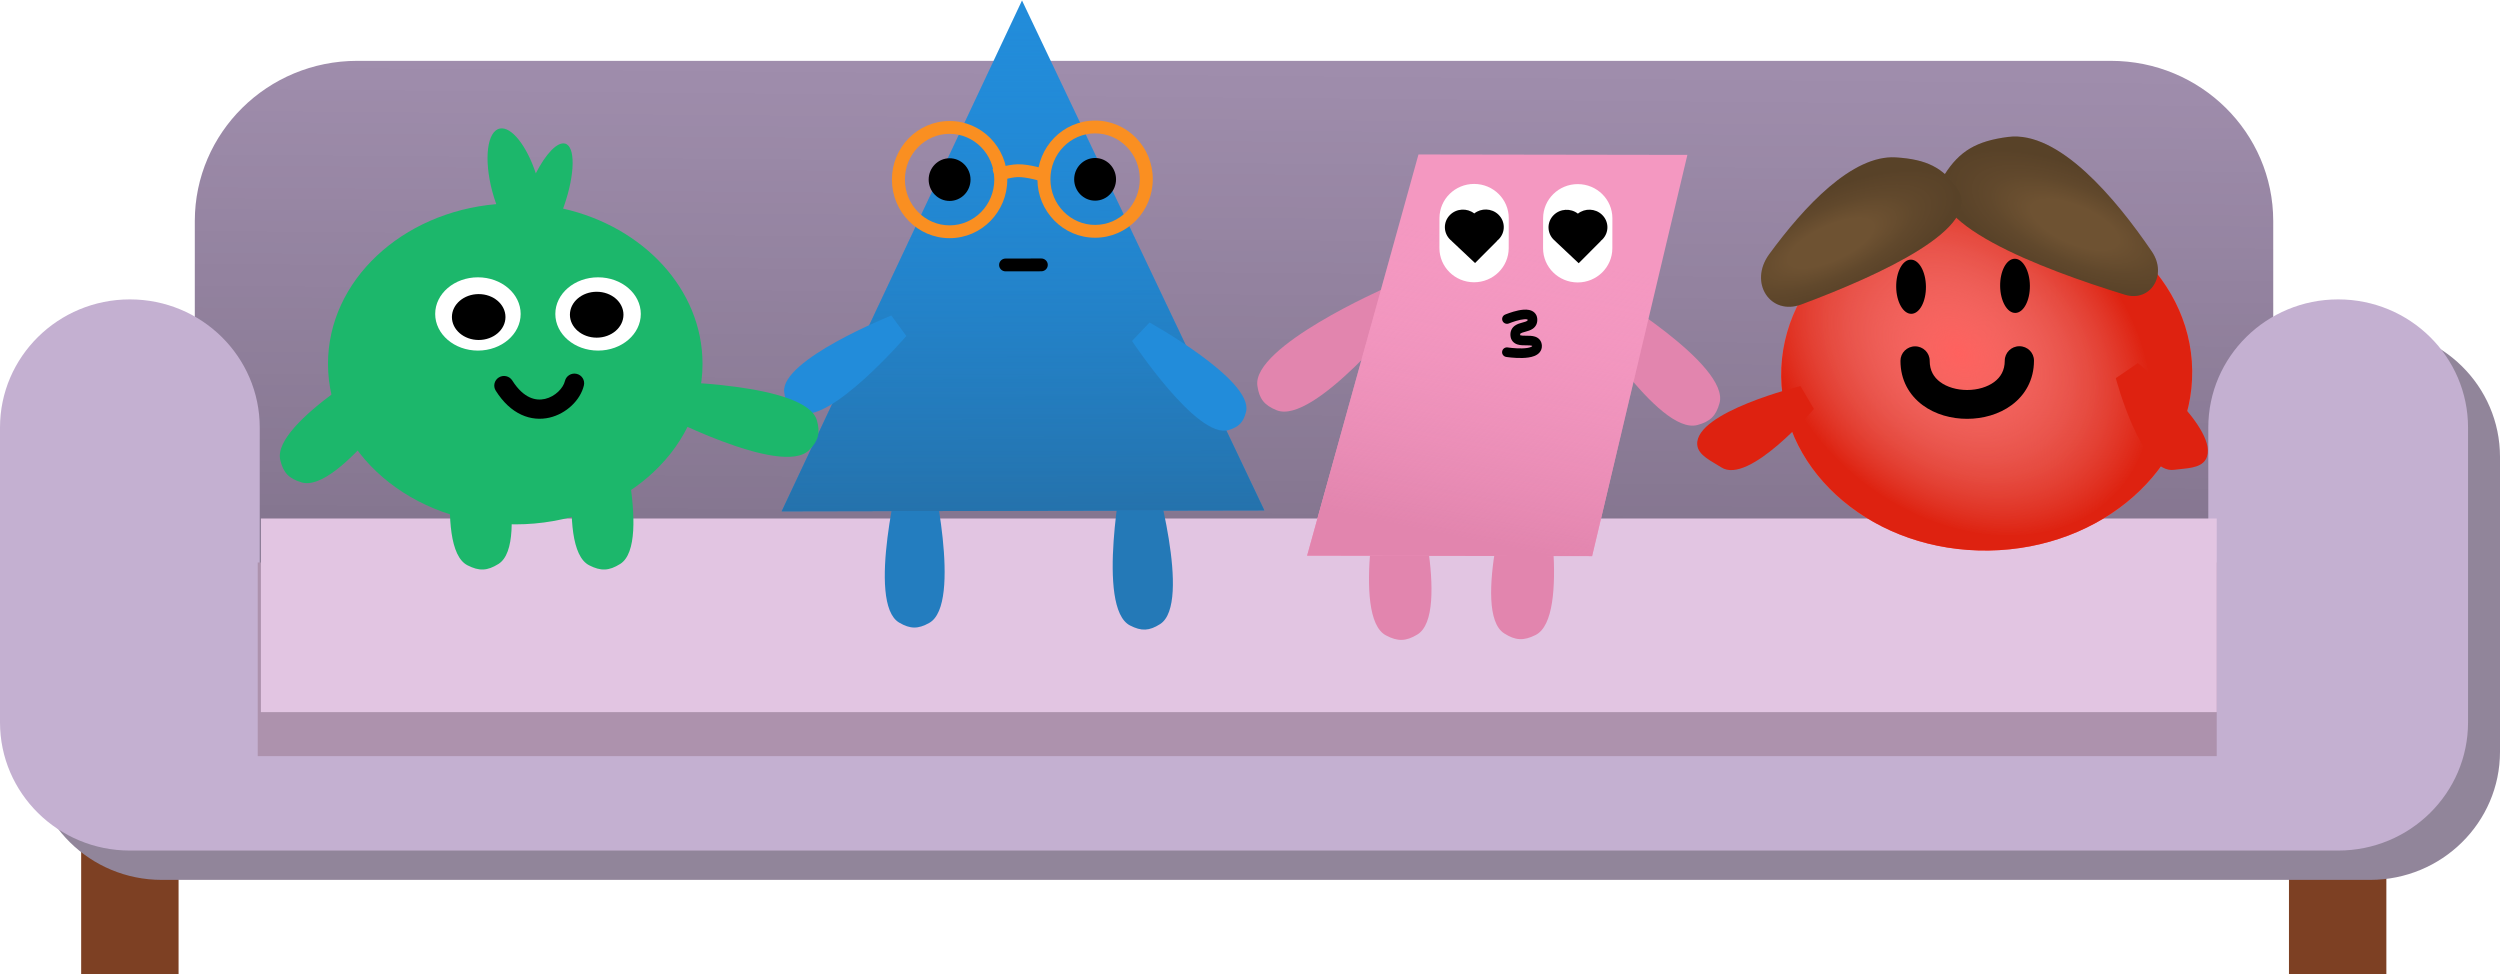 <svg width="770" height="300" viewBox="0 0 770 300" fill="none" xmlns="http://www.w3.org/2000/svg">
<path d="M25 258.546H55V299.994H25V258.546Z" fill="#7D4023"/>
<path d="M705 258.546H735V299.994H705V258.546Z" fill="#7D4023"/>
<path fill-rule="evenodd" clip-rule="evenodd" d="M49.843 101.25C71.934 101.25 89.843 118.923 89.843 140.724V192.059H690V140.724C690 118.923 707.908 101.25 730 101.25C752.091 101.25 770 118.923 770 140.724V231.532C770 253.333 752.091 271.006 730 271.006H49.843C27.752 271.006 9.843 253.333 9.843 231.532V140.724C9.843 118.923 27.752 101.25 49.843 101.25Z" fill="#91859A"/>
<path d="M60.004 68.085C60.004 40.834 82.39 18.742 110.004 18.742H650.152C677.766 18.742 700.152 40.834 700.152 68.085V173.606C700.152 200.857 677.766 222.949 650.152 222.949H110.004C82.39 222.949 60.004 200.857 60.004 173.606V68.085Z" fill="#9F8DAC"/>
<path d="M60.004 68.085C60.004 40.834 82.39 18.742 110.004 18.742H650.152C677.766 18.742 700.152 40.834 700.152 68.085V173.606C700.152 200.857 677.766 222.949 650.152 222.949H110.004C82.39 222.949 60.004 200.857 60.004 173.606V68.085Z" fill="url(#paint0_linear_1260_4784)" fill-opacity="0.2"/>
<path fill-rule="evenodd" clip-rule="evenodd" d="M40 92.214C62.091 92.214 80 109.887 80 131.688V183.023H680.157V131.688C680.157 109.887 698.066 92.214 720.157 92.214C742.248 92.214 760.157 109.887 760.157 131.688V222.497C760.157 244.297 742.248 261.971 720.157 261.971H40C17.909 261.971 0 244.297 0 222.497V131.688C0 109.887 17.909 92.214 40 92.214Z" fill="#C4B0D1"/>
<path d="M79.372 173.252H682.753V232.888H79.372V173.252Z" fill="#AD92AD"/>
<path d="M80.357 159.699H682.753V219.335H80.357V159.699Z" fill="#E2C5E2"/>
<g filter="url(#filter0_d_1260_4784)">
<path d="M543.611 106.018C543.974 136.112 572.604 160.085 607.559 159.562C642.515 159.039 670.558 134.218 670.195 104.124C669.833 74.029 641.202 50.057 606.247 50.58C571.292 51.103 543.249 75.923 543.611 106.018Z" fill="#FF615E"/>
<path d="M543.611 106.018C543.974 136.112 572.604 160.085 607.559 159.562C642.515 159.039 670.558 134.218 670.195 104.124C669.833 74.029 641.202 50.057 606.247 50.58C571.292 51.103 543.249 75.923 543.611 106.018Z" fill="url(#paint1_radial_1260_4784)"/>
</g>
<path d="M616.042 88.109C616.097 92.716 618.194 96.421 620.724 96.383C623.255 96.345 625.261 92.579 625.206 87.972C625.15 83.364 623.054 79.66 620.523 79.698C617.993 79.735 615.986 83.501 616.042 88.109Z" fill="black"/>
<path d="M584.026 88.382C584.082 92.99 586.178 96.694 588.709 96.656C591.239 96.618 593.246 92.853 593.19 88.245C593.135 83.638 591.038 79.933 588.508 79.971C585.977 80.009 583.971 83.775 584.026 88.382Z" fill="black"/>
<g filter="url(#filter1_d_1260_4784)">
<path d="M618.505 30.177C608.757 31.428 603.551 34.502 598.945 41.728C589.729 56.186 629.14 70.981 654.447 78.761C662.319 81.181 667.711 72.721 662.761 65.456C651.581 49.044 634.092 28.177 618.505 30.177Z" fill="#6E5232"/>
<path d="M618.505 30.177C608.757 31.428 603.551 34.502 598.945 41.728C589.729 56.186 629.14 70.981 654.447 78.761C662.319 81.181 667.711 72.721 662.761 65.456C651.581 49.044 634.092 28.177 618.505 30.177Z" fill="url(#paint2_radial_1260_4784)" fill-opacity="0.2"/>
</g>
<g filter="url(#filter2_d_1260_4784)">
<path d="M583.913 36.477C593.383 37.063 598.439 39.618 602.908 46.079C611.167 58.016 579.145 72.69 554.83 81.763C545.266 85.332 538.509 75.06 544.903 66.315C555.677 51.58 570.523 35.648 583.913 36.477Z" fill="#6E5232"/>
<path d="M583.913 36.477C593.383 37.063 598.439 39.618 602.908 46.079C611.167 58.016 579.145 72.69 554.83 81.763C545.266 85.332 538.509 75.06 544.903 66.315C555.677 51.58 570.523 35.648 583.913 36.477Z" fill="url(#paint3_radial_1260_4784)" fill-opacity="0.2"/>
</g>
<g filter="url(#filter3_d_1260_4784)">
<path d="M524.744 132.934C524.973 136.29 529.279 138.054 532.126 139.926C540.666 145.542 560.688 121.964 560.688 121.964L556.538 114.908C556.538 114.908 524.057 122.866 524.744 132.934Z" fill="#DE2210"/>
</g>
<g filter="url(#filter4_d_1260_4784)">
<path d="M681.385 137.46C679.721 140.403 675.064 140.196 671.679 140.698C661.524 142.205 653.67 112.468 653.67 112.468L660.484 107.819C660.484 107.819 686.377 128.632 681.385 137.46Z" fill="#DE2210"/>
</g>
<path fill-rule="evenodd" clip-rule="evenodd" d="M589.848 106.674C592.333 106.672 594.346 108.658 594.343 111.11C594.34 114.116 595.61 116.202 597.567 117.659C599.652 119.211 602.661 120.122 605.896 120.119C609.132 120.115 612.143 119.196 614.23 117.64C616.19 116.178 617.464 114.089 617.467 111.083C617.47 108.631 619.487 106.64 621.972 106.637C624.457 106.635 626.47 108.62 626.467 111.073C626.461 117.042 623.713 121.689 619.646 124.722C615.705 127.66 610.683 128.995 605.887 129C601.092 129.006 596.072 127.683 592.137 124.754C588.076 121.73 585.337 117.09 585.343 111.121C585.346 108.668 587.362 106.677 589.848 106.674Z" fill="black"/>
<g filter="url(#filter5_d_1260_4784)">
<path d="M359.299 188.229C355.958 190.35 353.558 190.456 350.038 188.639C339.476 183.187 347.867 140.806 347.867 140.806L357.129 140.397C357.129 140.397 369.325 181.867 359.299 188.229Z" fill="#2479B7"/>
</g>
<g filter="url(#filter6_d_1260_4784)">
<path d="M288.217 187.852C284.762 189.79 282.361 189.766 278.946 187.762C268.702 181.749 279.425 139.884 279.425 139.884L288.696 139.974C288.696 139.974 298.579 182.04 288.217 187.852Z" fill="#237DBF"/>
</g>
<path d="M314.779 0.144L389.428 157.21L240.745 157.493L314.779 0.144Z" fill="#228CDA"/>
<path d="M314.779 0.144L389.428 157.21L240.745 157.493L314.779 0.144Z" fill="url(#paint4_linear_1260_4784)"/>
<path fill-rule="evenodd" clip-rule="evenodd" d="M292.449 41.218C284.907 41.233 278.696 47.495 278.711 55.341C278.726 63.186 284.962 69.425 292.504 69.411C300.045 69.396 306.257 63.134 306.241 55.288C306.226 47.442 299.99 41.204 292.449 41.218ZM274.711 55.348C274.692 45.444 282.569 37.29 292.441 37.271C302.313 37.252 310.222 45.376 310.241 55.281C310.261 65.185 302.383 73.339 292.511 73.358C282.639 73.377 274.73 65.253 274.711 55.348Z" fill="#FA8F21"/>
<path fill-rule="evenodd" clip-rule="evenodd" d="M337.265 41.081C329.723 41.096 323.512 47.358 323.527 55.204C323.543 63.05 329.778 69.288 337.32 69.274C344.862 69.26 351.073 62.997 351.058 55.151C351.042 47.306 344.807 41.067 337.265 41.081ZM319.527 55.212C319.508 45.307 327.385 37.153 337.257 37.134C347.129 37.115 355.038 45.239 355.058 55.144C355.077 65.048 347.2 73.203 337.328 73.221C327.456 73.24 319.547 65.116 319.527 55.212Z" fill="#FA8F21"/>
<path fill-rule="evenodd" clip-rule="evenodd" d="M318.246 55.185C316.66 54.822 314.853 54.512 313.524 54.544C312.338 54.572 310.734 54.891 309.328 55.244C308.646 55.415 308.047 55.584 307.62 55.711C307.407 55.774 307.238 55.826 307.123 55.862C307.066 55.88 307.022 55.893 306.994 55.902L306.963 55.912L306.957 55.914C306.957 55.914 306.956 55.914 306.329 54.04C305.702 52.166 305.702 52.166 305.702 52.166L305.708 52.164L305.72 52.16L305.762 52.147C305.798 52.135 305.85 52.119 305.916 52.098C306.048 52.057 306.237 51.999 306.471 51.93C306.939 51.791 307.594 51.606 308.342 51.418C309.798 51.053 311.767 50.637 313.428 50.597C315.29 50.553 317.509 50.964 319.15 51.34C319.995 51.533 320.734 51.729 321.262 51.876C321.526 51.95 321.74 52.012 321.888 52.056C321.963 52.078 322.021 52.096 322.062 52.109L322.11 52.123L322.123 52.127L322.129 52.129C322.129 52.129 322.13 52.13 321.527 54.011C320.924 55.893 320.924 55.893 320.924 55.893L320.916 55.891L320.881 55.88C320.849 55.87 320.8 55.855 320.735 55.836C320.606 55.798 320.414 55.742 320.174 55.675C319.691 55.54 319.015 55.361 318.246 55.185Z" fill="#FA8F21"/>
<path d="M298.922 55.305C298.93 58.934 296.049 61.882 292.488 61.889C288.928 61.895 286.036 58.959 286.028 55.329C286.021 51.7 288.902 48.752 292.463 48.745C296.023 48.739 298.915 51.675 298.922 55.305Z" fill="black"/>
<path d="M343.739 55.219C343.746 58.848 340.865 61.796 337.305 61.803C333.744 61.81 330.852 58.873 330.845 55.243C330.838 51.614 333.718 48.666 337.279 48.66C340.84 48.653 343.732 51.59 343.739 55.219Z" fill="black"/>
<path fill-rule="evenodd" clip-rule="evenodd" d="M307.723 81.61C307.72 80.52 308.614 79.635 309.719 79.633L320.715 79.612C321.819 79.61 322.716 80.492 322.718 81.582C322.721 82.672 321.827 83.557 320.722 83.559L309.726 83.58C308.622 83.582 307.725 82.7 307.723 81.61Z" fill="black"/>
<g filter="url(#filter7_d_1260_4784)">
<path d="M385.793 122.773C385.019 126.011 383.622 127.485 380.4 128.464C370.733 131.4 350.662 101.02 350.662 101.02L356.055 95.329C356.055 95.329 388.115 113.058 385.793 122.773Z" fill="#228CDA"/>
</g>
<g filter="url(#filter8_d_1260_4784)">
<path d="M248.152 123.025C245.08 121.654 243.883 120.018 243.528 116.709C242.463 106.783 276.528 93.176 276.528 93.176L281.153 99.491C281.153 99.491 257.368 127.138 248.152 123.025Z" fill="#228CDA"/>
</g>
<g filter="url(#filter9_d_1260_4784)">
<path d="M531.613 120.162C530.535 124.092 528.766 125.84 524.786 126.909C512.844 130.117 489.533 92.167 489.533 92.167L496.361 85.42C496.361 85.42 534.848 108.373 531.613 120.162Z" fill="#E285AE"/>
</g>
<g filter="url(#filter10_d_1260_4784)">
<path d="M474.941 191.59C471.257 193.423 468.758 193.292 465.292 191.084C454.895 184.458 467.936 141.987 467.936 141.987L477.584 142.493C477.584 142.493 485.991 186.089 474.941 191.59Z" fill="#E285AE"/>
</g>
<g filter="url(#filter11_d_1260_4784)">
<path d="M438.535 191.439C435.012 193.559 432.511 193.626 428.876 191.7C417.973 185.92 427.516 142.552 427.516 142.552L437.174 142.292C437.174 142.292 449.101 185.08 438.535 191.439Z" fill="#E285AE"/>
</g>
<g filter="url(#filter12_d_1260_4784)">
<path d="M395.189 122.347C391.375 120.793 389.843 118.84 389.273 114.808C387.563 102.711 428.665 84.706 428.665 84.706L434.581 92.245C434.581 92.245 406.628 127.008 395.189 122.347Z" fill="#E285AE"/>
</g>
<g filter="url(#filter13_d_1260_4784)">
<path d="M436.888 37.575L519.713 37.708L490.367 161.28L402.592 161.139L436.888 37.575Z" fill="#F498C1"/>
<path d="M436.888 37.575L519.713 37.708L490.367 161.28L402.592 161.139L436.888 37.575Z" fill="url(#paint5_linear_1260_4784)"/>
</g>
<path d="M443.358 67.162C443.367 61.347 448.152 56.641 454.044 56.65V56.65C459.937 56.66 464.706 61.381 464.696 67.196L464.681 76.428C464.671 82.243 459.886 86.949 453.994 86.939V86.939C448.102 86.93 443.333 82.208 443.342 76.393L443.358 67.162Z" fill="white"/>
<path fill-rule="evenodd" clip-rule="evenodd" d="M461.095 74.156L461.124 74.183L454.313 81.017L447.123 74.247L447.142 74.228C446.996 74.115 446.854 73.994 446.716 73.865C444.506 71.784 444.45 68.356 446.591 66.208C448.607 64.185 451.854 64.019 454.072 65.747C456.23 64.031 459.417 64.123 461.469 66.054C463.679 68.135 463.735 71.563 461.594 73.711C461.435 73.871 461.268 74.019 461.095 74.156Z" fill="black"/>
<path d="M475.279 67.216C475.289 61.401 480.074 56.695 485.966 56.705V56.705C491.858 56.714 496.627 61.436 496.618 67.251L496.602 76.482C496.593 82.297 491.808 87.003 485.916 86.994V86.994C480.023 86.984 475.255 82.263 475.264 76.448L475.279 67.216Z" fill="white"/>
<path fill-rule="evenodd" clip-rule="evenodd" d="M493.017 74.21L493.046 74.238L486.235 81.072L479.045 74.302L479.064 74.282C478.918 74.17 478.775 74.049 478.638 73.92C476.428 71.839 476.372 68.411 478.513 66.263C480.529 64.24 483.776 64.074 485.993 65.802C488.152 64.086 491.339 64.177 493.39 66.109C495.6 68.19 495.657 71.618 493.516 73.766C493.357 73.925 493.19 74.073 493.017 74.21Z" fill="black"/>
<path fill-rule="evenodd" clip-rule="evenodd" d="M464.16 98.255L463.568 96.895C462.807 97.217 462.454 98.088 462.781 98.839C463.108 99.59 463.99 99.937 464.751 99.615L464.753 99.614L464.765 99.609L464.819 99.587C464.868 99.567 464.942 99.537 465.038 99.499C465.23 99.424 465.508 99.318 465.844 99.201C466.521 98.963 467.402 98.688 468.271 98.508C469.181 98.319 469.901 98.275 470.335 98.363C470.405 98.377 470.453 98.392 470.485 98.404C470.505 98.636 470.467 98.724 470.461 98.736C470.457 98.746 470.444 98.775 470.369 98.829C470.138 98.995 469.744 99.122 468.975 99.33C468.943 99.339 468.911 99.347 468.878 99.356C468.258 99.523 467.333 99.772 466.603 100.289C466.181 100.588 465.787 100.997 465.523 101.554C465.262 102.108 465.173 102.717 465.217 103.353C465.263 104.013 465.475 104.633 465.907 105.144C466.33 105.644 466.866 105.924 467.359 106.085C468.218 106.365 469.243 106.364 469.969 106.363C470.006 106.363 470.042 106.363 470.078 106.363C470.971 106.362 471.502 106.379 471.837 106.489C471.86 106.497 471.879 106.504 471.893 106.51C471.896 106.53 471.899 106.556 471.901 106.591C471.904 106.647 471.898 106.644 471.896 106.644C471.896 106.643 471.896 106.643 471.896 106.644C471.867 106.678 471.756 106.781 471.464 106.898C470.861 107.14 469.918 107.273 468.799 107.302C467.715 107.33 466.608 107.259 465.759 107.177C465.338 107.137 464.988 107.095 464.744 107.063C464.623 107.047 464.528 107.034 464.466 107.025L464.396 107.015L464.38 107.012L464.377 107.012C463.559 106.884 462.791 107.435 462.661 108.242C462.532 109.05 463.09 109.808 463.908 109.936L464.136 108.513C463.908 109.936 463.908 109.936 463.908 109.936L463.912 109.937L463.919 109.938L463.944 109.941C463.964 109.945 463.994 109.949 464.032 109.954C464.107 109.965 464.215 109.98 464.351 109.998C464.623 110.034 465.008 110.08 465.469 110.124C466.385 110.212 467.625 110.294 468.878 110.262C470.095 110.23 471.478 110.088 472.593 109.641C473.161 109.413 473.758 109.068 474.21 108.526C474.691 107.95 474.939 107.234 474.897 106.438C474.862 105.781 474.663 105.156 474.237 104.638C473.819 104.129 473.283 103.845 472.79 103.682C471.935 103.399 470.91 103.401 470.185 103.402C470.148 103.402 470.112 103.402 470.076 103.402C469.185 103.402 468.646 103.387 468.301 103.274C468.265 103.262 468.239 103.252 468.222 103.244C468.218 103.223 468.213 103.193 468.21 103.151C468.194 102.915 468.234 102.823 468.242 102.805C468.25 102.789 468.268 102.754 468.352 102.694C468.596 102.521 469 102.393 469.768 102.185C469.799 102.177 469.83 102.169 469.863 102.16C470.482 101.993 471.409 101.744 472.136 101.222C472.557 100.918 472.948 100.504 473.202 99.941C473.454 99.381 473.529 98.771 473.473 98.138C473.409 97.42 473.122 96.77 472.596 96.275C472.096 95.804 471.487 95.574 470.939 95.463C469.881 95.248 468.663 95.401 467.654 95.61C466.604 95.828 465.583 96.15 464.839 96.411C464.464 96.543 464.151 96.662 463.93 96.748C463.819 96.792 463.731 96.827 463.67 96.852L463.598 96.882L463.577 96.891L463.571 96.893L463.569 96.894C463.569 96.894 463.568 96.895 464.16 98.255Z" fill="black"/>
<g filter="url(#filter14_d_1260_4784)">
<path d="M88.329 137.711C89.271 141.618 90.962 143.395 94.854 144.569C106.531 148.092 130.691 111.368 130.691 111.368L124.167 104.51C124.167 104.51 85.503 125.987 88.329 137.711Z" fill="#1CB76B"/>
</g>
<g filter="url(#filter15_d_1260_4784)">
<path d="M145.987 170.113C149.602 171.958 152.069 171.853 155.511 169.708C165.835 163.274 153.399 121.245 153.399 121.245L143.875 121.649C143.875 121.649 135.141 164.577 145.987 170.113Z" fill="#1CB76B"/>
</g>
<g filter="url(#filter16_d_1260_4784)">
<path d="M183.475 170.113C187.091 171.958 189.558 171.853 192.999 169.708C203.324 163.274 190.887 121.245 190.887 121.245L181.363 121.649C181.363 121.649 172.629 164.577 183.475 170.113Z" fill="#1CB76B"/>
</g>
<g filter="url(#filter17_d_1260_4784)">
<path fill-rule="evenodd" clip-rule="evenodd" d="M159.852 56.874C159.39 55.603 158.97 54.267 158.602 52.883C155.977 42.997 157.035 34.361 160.966 33.594C164.528 32.899 169.225 38.902 172.029 47.389C175.081 41.42 178.636 37.615 181.027 38.224C184.252 39.045 184.137 47.59 180.768 57.309C180.659 57.626 180.547 57.94 180.433 58.251C205.149 63.833 223.375 83.124 223.375 106.063C223.375 133.369 197.553 155.504 165.699 155.504C133.846 155.504 108.024 133.369 108.024 106.063C108.024 80.45 130.745 59.386 159.852 56.874Z" fill="#1CB76B"/>
</g>
<path d="M171.041 96.698C171.041 102.929 176.935 107.981 184.204 107.981C191.474 107.981 197.367 102.929 197.367 96.698C197.367 90.466 191.474 85.414 184.204 85.414C176.935 85.414 171.041 90.466 171.041 96.698Z" fill="white"/>
<path d="M134.038 96.698C134.038 102.929 139.931 107.981 147.2 107.981C154.47 107.981 160.363 102.929 160.363 96.698C160.363 90.466 154.47 85.414 147.2 85.414C139.931 85.414 134.038 90.466 134.038 96.698Z" fill="white"/>
<path d="M175.535 96.932C175.535 100.836 179.227 104.001 183.781 104.001C188.335 104.001 192.027 100.836 192.027 96.932C192.027 93.028 188.335 89.863 183.781 89.863C179.227 89.863 175.535 93.028 175.535 96.932Z" fill="black"/>
<path d="M139.191 97.647C139.191 101.551 142.883 104.716 147.437 104.716C151.992 104.716 155.684 101.551 155.684 97.647C155.684 93.743 151.992 90.578 147.437 90.578C142.883 90.578 139.191 93.743 139.191 97.647Z" fill="black"/>
<g filter="url(#filter18_d_1260_4784)">
<path d="M251.248 134.6C254.082 131.716 254.692 129.355 253.604 125.484C250.341 113.872 205.974 113.495 205.974 113.495L203.618 122.611C203.618 122.611 242.747 143.251 251.248 134.6Z" fill="#1CB76B"/>
</g>
<path fill-rule="evenodd" clip-rule="evenodd" d="M177.6 115.144C179.214 115.515 180.218 117.107 179.842 118.7C178.775 123.217 174.452 127.426 169.23 128.631C166.518 129.256 163.517 129.087 160.572 127.728C157.645 126.376 154.963 123.936 152.687 120.322C151.812 118.933 152.244 117.108 153.651 116.244C155.058 115.381 156.908 115.808 157.783 117.196C159.586 120.059 161.458 121.599 163.116 122.365C164.756 123.123 166.372 123.209 167.865 122.865C171.053 122.13 173.493 119.496 173.998 117.356C174.374 115.764 175.987 114.773 177.6 115.144Z" fill="black"/>
<defs>
<filter id="filter0_d_1260_4784" x="537.507" y="49.47" width="148.792" height="131.2" filterUnits="userSpaceOnUse" color-interpolation-filters="sRGB">
<feFlood flood-opacity="0" result="BackgroundImageFix"/>
<feColorMatrix in="SourceAlpha" type="matrix" values="0 0 0 0 0 0 0 0 0 0 0 0 0 0 0 0 0 0 127 0" result="hardAlpha"/>
<feOffset dx="5" dy="10"/>
<feGaussianBlur stdDeviation="5.55"/>
<feComposite in2="hardAlpha" operator="out"/>
<feColorMatrix type="matrix" values="0 0 0 0 0 0 0 0 0 0 0 0 0 0 0 0 0 0 0.25 0"/>
<feBlend mode="normal" in2="BackgroundImageFix" result="effect1_dropShadow_1260_4784"/>
<feBlend mode="normal" in="SourceGraphic" in2="effect1_dropShadow_1260_4784" result="shape"/>
</filter>
<filter id="filter1_d_1260_4784" x="587.076" y="30.043" width="88.088" height="71.641" filterUnits="userSpaceOnUse" color-interpolation-filters="sRGB">
<feFlood flood-opacity="0" result="BackgroundImageFix"/>
<feColorMatrix in="SourceAlpha" type="matrix" values="0 0 0 0 0 0 0 0 0 0 0 0 0 0 0 0 0 0 127 0" result="hardAlpha"/>
<feOffset dy="12"/>
<feGaussianBlur stdDeviation="5.25"/>
<feComposite in2="hardAlpha" operator="out"/>
<feColorMatrix type="matrix" values="0 0 0 0 0 0 0 0 0 0 0 0 0 0 0 0 0 0 0.25 0"/>
<feBlend mode="normal" in2="BackgroundImageFix" result="effect1_dropShadow_1260_4784"/>
<feBlend mode="normal" in="SourceGraphic" in2="effect1_dropShadow_1260_4784" result="shape"/>
</filter>
<filter id="filter2_d_1260_4784" x="531.896" y="36.445" width="82.84" height="68.547" filterUnits="userSpaceOnUse" color-interpolation-filters="sRGB">
<feFlood flood-opacity="0" result="BackgroundImageFix"/>
<feColorMatrix in="SourceAlpha" type="matrix" values="0 0 0 0 0 0 0 0 0 0 0 0 0 0 0 0 0 0 127 0" result="hardAlpha"/>
<feOffset dy="12"/>
<feGaussianBlur stdDeviation="5.25"/>
<feComposite in2="hardAlpha" operator="out"/>
<feColorMatrix type="matrix" values="0 0 0 0 0 0 0 0 0 0 0 0 0 0 0 0 0 0 0.25 0"/>
<feBlend mode="normal" in2="BackgroundImageFix" result="effect1_dropShadow_1260_4784"/>
<feBlend mode="normal" in="SourceGraphic" in2="effect1_dropShadow_1260_4784" result="shape"/>
</filter>
<filter id="filter3_d_1260_4784" x="516.732" y="112.906" width="47.955" height="37.883" filterUnits="userSpaceOnUse" color-interpolation-filters="sRGB">
<feFlood flood-opacity="0" result="BackgroundImageFix"/>
<feColorMatrix in="SourceAlpha" type="matrix" values="0 0 0 0 0 0 0 0 0 0 0 0 0 0 0 0 0 0 127 0" result="hardAlpha"/>
<feOffset dx="-2" dy="4"/>
<feGaussianBlur stdDeviation="3"/>
<feComposite in2="hardAlpha" operator="out"/>
<feColorMatrix type="matrix" values="0 0 0 0 0 0 0 0 0 0 0 0 0 0 0 0 0 0 0.25 0"/>
<feBlend mode="normal" in2="BackgroundImageFix" result="effect1_dropShadow_1260_4784"/>
<feBlend mode="normal" in="SourceGraphic" in2="effect1_dropShadow_1260_4784" result="shape"/>
</filter>
<filter id="filter4_d_1260_4784" x="645.67" y="105.82" width="40.353" height="44.934" filterUnits="userSpaceOnUse" color-interpolation-filters="sRGB">
<feFlood flood-opacity="0" result="BackgroundImageFix"/>
<feColorMatrix in="SourceAlpha" type="matrix" values="0 0 0 0 0 0 0 0 0 0 0 0 0 0 0 0 0 0 127 0" result="hardAlpha"/>
<feOffset dx="-2" dy="4"/>
<feGaussianBlur stdDeviation="3"/>
<feComposite in2="hardAlpha" operator="out"/>
<feColorMatrix type="matrix" values="0 0 0 0 0 0 0 0 0 0 0 0 0 0 0 0 0 0 0.25 0"/>
<feBlend mode="normal" in2="BackgroundImageFix" result="effect1_dropShadow_1260_4784"/>
<feBlend mode="normal" in="SourceGraphic" in2="effect1_dropShadow_1260_4784" result="shape"/>
</filter>
<filter id="filter5_d_1260_4784" x="336.707" y="138.398" width="30.547" height="61.52" filterUnits="userSpaceOnUse" color-interpolation-filters="sRGB">
<feFlood flood-opacity="0" result="BackgroundImageFix"/>
<feColorMatrix in="SourceAlpha" type="matrix" values="0 0 0 0 0 0 0 0 0 0 0 0 0 0 0 0 0 0 127 0" result="hardAlpha"/>
<feOffset dx="-2" dy="4"/>
<feGaussianBlur stdDeviation="3"/>
<feComposite in2="hardAlpha" operator="out"/>
<feColorMatrix type="matrix" values="0 0 0 0 0 0 0 0 0 0 0 0 0 0 0 0 0 0 0.25 0"/>
<feBlend mode="normal" in2="BackgroundImageFix" result="effect1_dropShadow_1260_4784"/>
<feBlend mode="normal" in="SourceGraphic" in2="effect1_dropShadow_1260_4784" result="shape"/>
</filter>
<filter id="filter6_d_1260_4784" x="266.514" y="137.883" width="30.436" height="61.402" filterUnits="userSpaceOnUse" color-interpolation-filters="sRGB">
<feFlood flood-opacity="0" result="BackgroundImageFix"/>
<feColorMatrix in="SourceAlpha" type="matrix" values="0 0 0 0 0 0 0 0 0 0 0 0 0 0 0 0 0 0 127 0" result="hardAlpha"/>
<feOffset dx="-2" dy="4"/>
<feGaussianBlur stdDeviation="3"/>
<feComposite in2="hardAlpha" operator="out"/>
<feColorMatrix type="matrix" values="0 0 0 0 0 0 0 0 0 0 0 0 0 0 0 0 0 0 0.25 0"/>
<feBlend mode="normal" in2="BackgroundImageFix" result="effect1_dropShadow_1260_4784"/>
<feBlend mode="normal" in="SourceGraphic" in2="effect1_dropShadow_1260_4784" result="shape"/>
</filter>
<filter id="filter7_d_1260_4784" x="342.662" y="93.328" width="47.25" height="45.336" filterUnits="userSpaceOnUse" color-interpolation-filters="sRGB">
<feFlood flood-opacity="0" result="BackgroundImageFix"/>
<feColorMatrix in="SourceAlpha" type="matrix" values="0 0 0 0 0 0 0 0 0 0 0 0 0 0 0 0 0 0 127 0" result="hardAlpha"/>
<feOffset dx="-2" dy="4"/>
<feGaussianBlur stdDeviation="3"/>
<feComposite in2="hardAlpha" operator="out"/>
<feColorMatrix type="matrix" values="0 0 0 0 0 0 0 0 0 0 0 0 0 0 0 0 0 0 0.25 0"/>
<feBlend mode="normal" in2="BackgroundImageFix" result="effect1_dropShadow_1260_4784"/>
<feBlend mode="normal" in="SourceGraphic" in2="effect1_dropShadow_1260_4784" result="shape"/>
</filter>
<filter id="filter8_d_1260_4784" x="235.504" y="91.176" width="49.648" height="42.266" filterUnits="userSpaceOnUse" color-interpolation-filters="sRGB">
<feFlood flood-opacity="0" result="BackgroundImageFix"/>
<feColorMatrix in="SourceAlpha" type="matrix" values="0 0 0 0 0 0 0 0 0 0 0 0 0 0 0 0 0 0 127 0" result="hardAlpha"/>
<feOffset dx="-2" dy="4"/>
<feGaussianBlur stdDeviation="3"/>
<feComposite in2="hardAlpha" operator="out"/>
<feColorMatrix type="matrix" values="0 0 0 0 0 0 0 0 0 0 0 0 0 0 0 0 0 0 0.25 0"/>
<feBlend mode="normal" in2="BackgroundImageFix" result="effect1_dropShadow_1260_4784"/>
<feBlend mode="normal" in="SourceGraphic" in2="effect1_dropShadow_1260_4784" result="shape"/>
</filter>
<filter id="filter9_d_1260_4784" x="481.533" y="83.422" width="54.273" height="53.68" filterUnits="userSpaceOnUse" color-interpolation-filters="sRGB">
<feFlood flood-opacity="0" result="BackgroundImageFix"/>
<feColorMatrix in="SourceAlpha" type="matrix" values="0 0 0 0 0 0 0 0 0 0 0 0 0 0 0 0 0 0 127 0" result="hardAlpha"/>
<feOffset dx="-2" dy="4"/>
<feGaussianBlur stdDeviation="3"/>
<feComposite in2="hardAlpha" operator="out"/>
<feColorMatrix type="matrix" values="0 0 0 0 0 0 0 0 0 0 0 0 0 0 0 0 0 0 0.25 0"/>
<feBlend mode="normal" in2="BackgroundImageFix" result="effect1_dropShadow_1260_4784"/>
<feBlend mode="normal" in="SourceGraphic" in2="effect1_dropShadow_1260_4784" result="shape"/>
</filter>
<filter id="filter10_d_1260_4784" x="453.27" y="139.988" width="31.375" height="62.875" filterUnits="userSpaceOnUse" color-interpolation-filters="sRGB">
<feFlood flood-opacity="0" result="BackgroundImageFix"/>
<feColorMatrix in="SourceAlpha" type="matrix" values="0 0 0 0 0 0 0 0 0 0 0 0 0 0 0 0 0 0 127 0" result="hardAlpha"/>
<feOffset dx="-2" dy="4"/>
<feGaussianBlur stdDeviation="3"/>
<feComposite in2="hardAlpha" operator="out"/>
<feColorMatrix type="matrix" values="0 0 0 0 0 0 0 0 0 0 0 0 0 0 0 0 0 0 0.25 0"/>
<feBlend mode="normal" in2="BackgroundImageFix" result="effect1_dropShadow_1260_4784"/>
<feBlend mode="normal" in="SourceGraphic" in2="effect1_dropShadow_1260_4784" result="shape"/>
</filter>
<filter id="filter11_d_1260_4784" x="415.65" y="140.293" width="31.252" height="62.797" filterUnits="userSpaceOnUse" color-interpolation-filters="sRGB">
<feFlood flood-opacity="0" result="BackgroundImageFix"/>
<feColorMatrix in="SourceAlpha" type="matrix" values="0 0 0 0 0 0 0 0 0 0 0 0 0 0 0 0 0 0 127 0" result="hardAlpha"/>
<feOffset dx="-2" dy="4"/>
<feGaussianBlur stdDeviation="3"/>
<feComposite in2="hardAlpha" operator="out"/>
<feColorMatrix type="matrix" values="0 0 0 0 0 0 0 0 0 0 0 0 0 0 0 0 0 0 0.25 0"/>
<feBlend mode="normal" in2="BackgroundImageFix" result="effect1_dropShadow_1260_4784"/>
<feBlend mode="normal" in="SourceGraphic" in2="effect1_dropShadow_1260_4784" result="shape"/>
</filter>
<filter id="filter12_d_1260_4784" x="381.221" y="82.707" width="57.359" height="50.07" filterUnits="userSpaceOnUse" color-interpolation-filters="sRGB">
<feFlood flood-opacity="0" result="BackgroundImageFix"/>
<feColorMatrix in="SourceAlpha" type="matrix" values="0 0 0 0 0 0 0 0 0 0 0 0 0 0 0 0 0 0 127 0" result="hardAlpha"/>
<feOffset dx="-2" dy="4"/>
<feGaussianBlur stdDeviation="3"/>
<feComposite in2="hardAlpha" operator="out"/>
<feColorMatrix type="matrix" values="0 0 0 0 0 0 0 0 0 0 0 0 0 0 0 0 0 0 0.25 0"/>
<feBlend mode="normal" in2="BackgroundImageFix" result="effect1_dropShadow_1260_4784"/>
<feBlend mode="normal" in="SourceGraphic" in2="effect1_dropShadow_1260_4784" result="shape"/>
</filter>
<filter id="filter13_d_1260_4784" x="391.892" y="36.874" width="138.521" height="145.107" filterUnits="userSpaceOnUse" color-interpolation-filters="sRGB">
<feFlood flood-opacity="0" result="BackgroundImageFix"/>
<feColorMatrix in="SourceAlpha" type="matrix" values="0 0 0 0 0 0 0 0 0 0 0 0 0 0 0 0 0 0 127 0" result="hardAlpha"/>
<feOffset dy="10"/>
<feGaussianBlur stdDeviation="5.35"/>
<feComposite in2="hardAlpha" operator="out"/>
<feColorMatrix type="matrix" values="0 0 0 0 0 0 0 0 0 0 0 0 0 0 0 0 0 0 0.25 0"/>
<feBlend mode="normal" in2="BackgroundImageFix" result="effect1_dropShadow_1260_4784"/>
<feBlend mode="normal" in="SourceGraphic" in2="effect1_dropShadow_1260_4784" result="shape"/>
</filter>
<filter id="filter14_d_1260_4784" x="80.182" y="102.512" width="54.51" height="52.297" filterUnits="userSpaceOnUse" color-interpolation-filters="sRGB">
<feFlood flood-opacity="0" result="BackgroundImageFix"/>
<feColorMatrix in="SourceAlpha" type="matrix" values="0 0 0 0 0 0 0 0 0 0 0 0 0 0 0 0 0 0 127 0" result="hardAlpha"/>
<feOffset dx="-2" dy="4"/>
<feGaussianBlur stdDeviation="3"/>
<feComposite in2="hardAlpha" operator="out"/>
<feColorMatrix type="matrix" values="0 0 0 0 0 0 0 0 0 0 0 0 0 0 0 0 0 0 0.25 0"/>
<feBlend mode="normal" in2="BackgroundImageFix" result="effect1_dropShadow_1260_4784"/>
<feBlend mode="normal" in="SourceGraphic" in2="effect1_dropShadow_1260_4784" result="shape"/>
</filter>
<filter id="filter15_d_1260_4784" x="132.551" y="119.246" width="31.059" height="62.168" filterUnits="userSpaceOnUse" color-interpolation-filters="sRGB">
<feFlood flood-opacity="0" result="BackgroundImageFix"/>
<feColorMatrix in="SourceAlpha" type="matrix" values="0 0 0 0 0 0 0 0 0 0 0 0 0 0 0 0 0 0 127 0" result="hardAlpha"/>
<feOffset dx="-2" dy="4"/>
<feGaussianBlur stdDeviation="3"/>
<feComposite in2="hardAlpha" operator="out"/>
<feColorMatrix type="matrix" values="0 0 0 0 0 0 0 0 0 0 0 0 0 0 0 0 0 0 0.25 0"/>
<feBlend mode="normal" in2="BackgroundImageFix" result="effect1_dropShadow_1260_4784"/>
<feBlend mode="normal" in="SourceGraphic" in2="effect1_dropShadow_1260_4784" result="shape"/>
</filter>
<filter id="filter16_d_1260_4784" x="170.039" y="119.246" width="31.059" height="62.168" filterUnits="userSpaceOnUse" color-interpolation-filters="sRGB">
<feFlood flood-opacity="0" result="BackgroundImageFix"/>
<feColorMatrix in="SourceAlpha" type="matrix" values="0 0 0 0 0 0 0 0 0 0 0 0 0 0 0 0 0 0 127 0" result="hardAlpha"/>
<feOffset dx="-2" dy="4"/>
<feGaussianBlur stdDeviation="3"/>
<feComposite in2="hardAlpha" operator="out"/>
<feColorMatrix type="matrix" values="0 0 0 0 0 0 0 0 0 0 0 0 0 0 0 0 0 0 0.25 0"/>
<feBlend mode="normal" in2="BackgroundImageFix" result="effect1_dropShadow_1260_4784"/>
<feBlend mode="normal" in="SourceGraphic" in2="effect1_dropShadow_1260_4784" result="shape"/>
</filter>
<filter id="filter17_d_1260_4784" x="92.423" y="30.939" width="132.552" height="139.165" filterUnits="userSpaceOnUse" color-interpolation-filters="sRGB">
<feFlood flood-opacity="0" result="BackgroundImageFix"/>
<feColorMatrix in="SourceAlpha" type="matrix" values="0 0 0 0 0 0 0 0 0 0 0 0 0 0 0 0 0 0 127 0" result="hardAlpha"/>
<feOffset dx="-7" dy="6"/>
<feGaussianBlur stdDeviation="4.3"/>
<feComposite in2="hardAlpha" operator="out"/>
<feColorMatrix type="matrix" values="0 0 0 0 0 0 0 0 0 0 0 0 0 0 0 0 0 0 0.25 0"/>
<feBlend mode="normal" in2="BackgroundImageFix" result="effect1_dropShadow_1260_4784"/>
<feBlend mode="normal" in="SourceGraphic" in2="effect1_dropShadow_1260_4784" result="shape"/>
</filter>
<filter id="filter18_d_1260_4784" x="195.619" y="111.496" width="62.492" height="35.223" filterUnits="userSpaceOnUse" color-interpolation-filters="sRGB">
<feFlood flood-opacity="0" result="BackgroundImageFix"/>
<feColorMatrix in="SourceAlpha" type="matrix" values="0 0 0 0 0 0 0 0 0 0 0 0 0 0 0 0 0 0 127 0" result="hardAlpha"/>
<feOffset dx="-2" dy="4"/>
<feGaussianBlur stdDeviation="3"/>
<feComposite in2="hardAlpha" operator="out"/>
<feColorMatrix type="matrix" values="0 0 0 0 0 0 0 0 0 0 0 0 0 0 0 0 0 0 0.25 0"/>
<feBlend mode="normal" in2="BackgroundImageFix" result="effect1_dropShadow_1260_4784"/>
<feBlend mode="normal" in="SourceGraphic" in2="effect1_dropShadow_1260_4784" result="shape"/>
</filter>
<linearGradient id="paint0_linear_1260_4784" x1="377.087" y1="18.742" x2="375.552" y2="198.15" gradientUnits="userSpaceOnUse">
<stop offset="0.016" stop-opacity="0"/>
<stop offset="0.782" stop-opacity="0.8"/>
</linearGradient>
<radialGradient id="paint1_radial_1260_4784" cx="0" cy="0" r="1" gradientUnits="userSpaceOnUse" gradientTransform="translate(598.422 98.849) rotate(129.342) scale(49.655 65.092)">
<stop stop-color="#D28078" stop-opacity="0"/>
<stop offset="1" stop-color="#DE2210"/>
</radialGradient>
<radialGradient id="paint2_radial_1260_4784" cx="0" cy="0" r="1" gradientUnits="userSpaceOnUse" gradientTransform="translate(639.063 57.201) rotate(113.19) scale(17.399 43.1)">
<stop offset="0.33" stop-opacity="0"/>
<stop offset="0.655" stop-opacity="0.6"/>
<stop offset="1"/>
</radialGradient>
<radialGradient id="paint3_radial_1260_4784" cx="0" cy="0" r="1" gradientUnits="userSpaceOnUse" gradientTransform="translate(563.926 62.889) rotate(65.375) scale(15.95 42.571)">
<stop offset="0.33" stop-opacity="0"/>
<stop offset="0.655" stop-opacity="0.6"/>
<stop offset="1"/>
</radialGradient>
<linearGradient id="paint4_linear_1260_4784" x1="314.779" y1="0.144" x2="315.078" y2="157.351" gradientUnits="userSpaceOnUse">
<stop stop-color="#2189D6" stop-opacity="0"/>
<stop offset="1" stop-color="#266798" stop-opacity="0.7"/>
</linearGradient>
<linearGradient id="paint5_linear_1260_4784" x1="471.177" y1="37.63" x2="447.363" y2="154.802" gradientUnits="userSpaceOnUse">
<stop offset="0.235" stop-color="#F498C1" stop-opacity="0"/>
<stop offset="1" stop-color="#E285AE"/>
</linearGradient>
</defs>
</svg>
